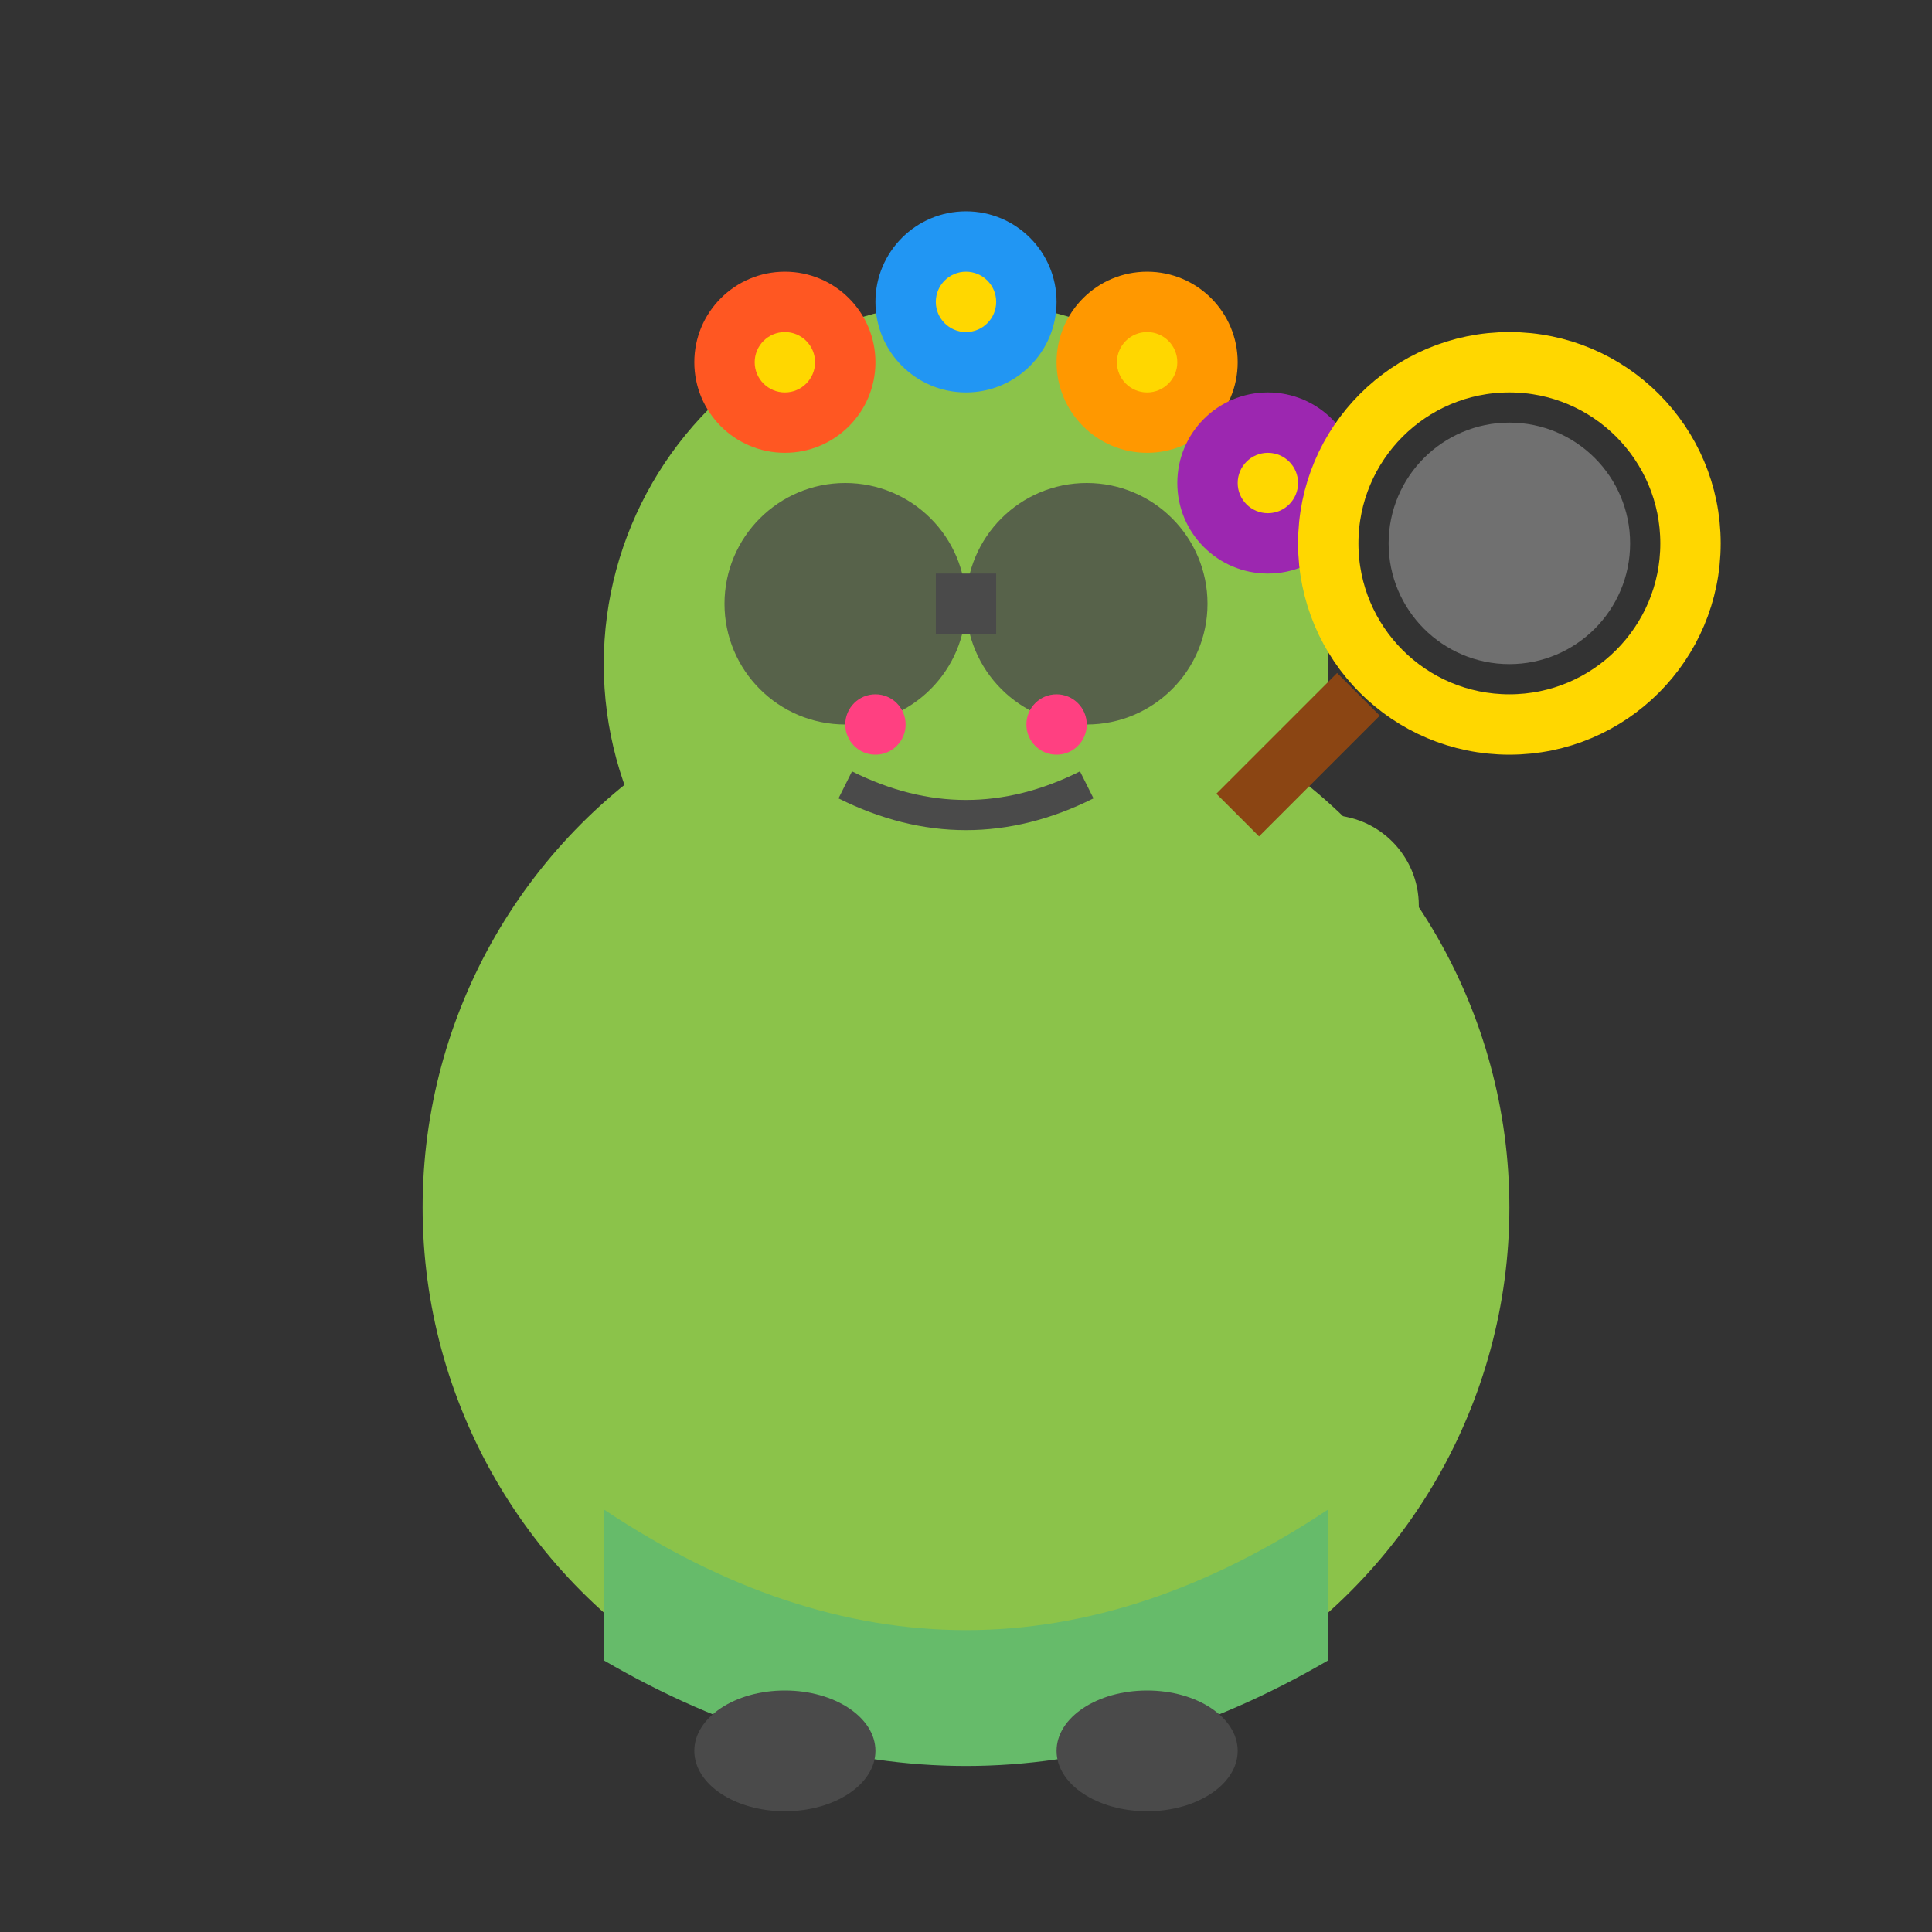 <svg width="64" height="64" viewBox="0 0 64 64" fill="none" xmlns="http://www.w3.org/2000/svg">
  <rect x="0" y="0" width="64" height="64" fill="#333333" stroke="none"/>
  <!-- Зеленое тело -->
  <circle cx="32" cy="40" r="18" fill="#8BC34A"/>
  
  <!-- Голова -->
  <circle cx="32" cy="22" r="12" fill="#8BC34A"/>
  
  <!-- Очки -->
  <circle cx="28" cy="20" r="4" fill="#4A4A4A" opacity="0.8"/>
  <circle cx="36" cy="20" r="4" fill="#4A4A4A" opacity="0.8"/>
  <rect x="31" y="19" width="2" height="2" fill="#4A4A4A"/>
  
  <!-- Цветы на голове -->
  <circle cx="26" cy="12" r="3" fill="#FF5722"/>
  <circle cx="32" cy="10" r="3" fill="#2196F3"/>
  <circle cx="38" cy="12" r="3" fill="#FF9800"/>
  <circle cx="42" cy="16" r="3" fill="#9C27B0"/>
  
  <!-- Центры цветов -->
  <circle cx="26" cy="12" r="1" fill="#FFD700"/>
  <circle cx="32" cy="10" r="1" fill="#FFD700"/>
  <circle cx="38" cy="12" r="1" fill="#FFD700"/>
  <circle cx="42" cy="16" r="1" fill="#FFD700"/>
  
  <!-- Лицо -->
  <circle cx="29" cy="24" r="1" fill="#FF4081"/>
  <circle cx="35" cy="24" r="1" fill="#FF4081"/>
  <path d="M 28 26 Q 32 28 36 26" stroke="#4A4A4A" stroke-width="1" fill="none"/>
  
  <!-- Лупа -->
  <circle cx="50" cy="18" r="6" fill="none" stroke="#FFD700" stroke-width="2"/>
  <circle cx="50" cy="18" r="4" fill="rgba(255,255,255,0.3)"/>
  <line x1="45" y1="23" x2="41" y2="27" stroke="#8B4513" stroke-width="2"/>
  
  <!-- Рука держащая лупу -->
  <circle cx="44" cy="30" r="3" fill="#8BC34A"/>
  
  <!-- Юбка -->
  <path d="M 20 50 Q 32 58 44 50 L 44 55 Q 32 62 20 55 Z" fill="#66BB6A"/>
  
  <!-- Ножки -->
  <ellipse cx="26" cy="58" rx="3" ry="2" fill="#4A4A4A"/>
  <ellipse cx="38" cy="58" rx="3" ry="2" fill="#4A4A4A"/>
</svg> 